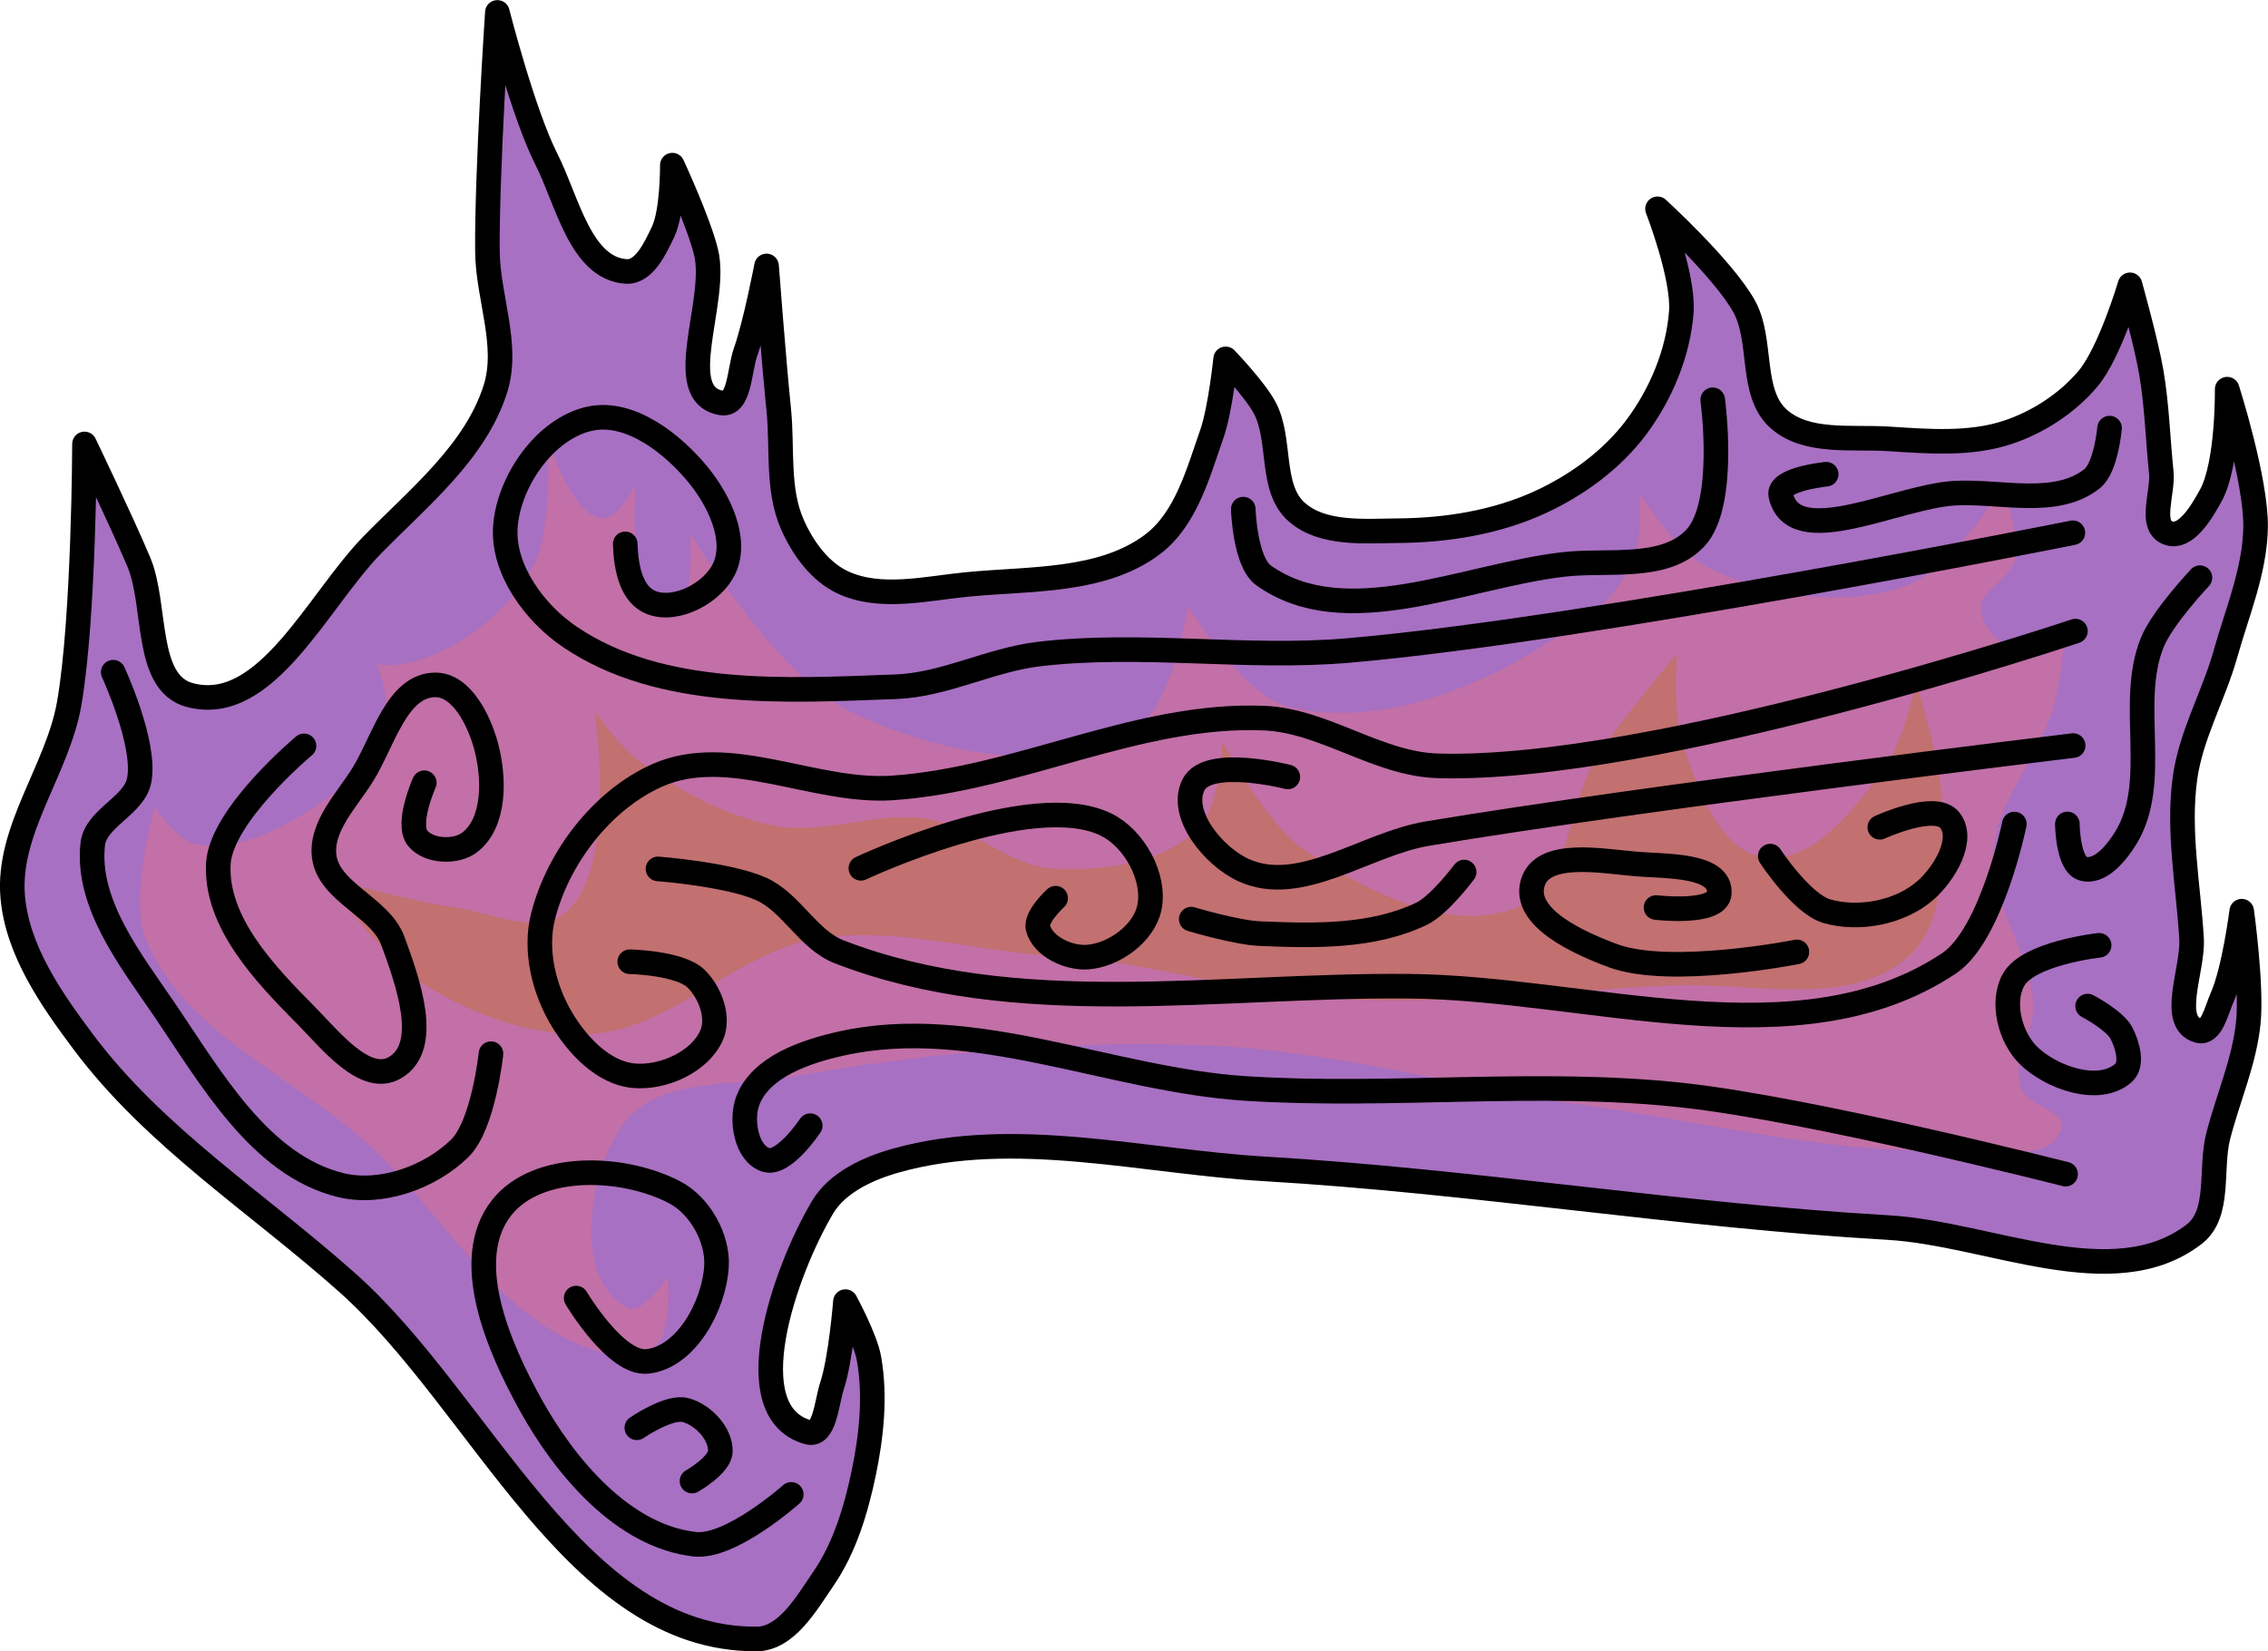<?xml version="1.0" encoding="UTF-8" standalone="no"?>
<!-- Created with Inkscape (http://www.inkscape.org/) -->

<svg
   width="23.06mm"
   height="16.79mm"
   viewBox="0 0 23.06 16.79"
   version="1.1"
   id="svg5"
   inkscape:version="1.2.2 (b0a8486541, 2022-12-01)"
   sodipodi:docname="arrow_left.svg"
   xmlns:inkscape="http://www.inkscape.org/namespaces/inkscape"
   xmlns:sodipodi="http://sodipodi.sourceforge.net/DTD/sodipodi-0.dtd"
   xmlns="http://www.w3.org/2000/svg"
   xmlns:svg="http://www.w3.org/2000/svg">
  <sodipodi:namedview
     id="namedview7"
     pagecolor="#4d4d4d"
     bordercolor="#666666"
     borderopacity="1.0"
     inkscape:pageshadow="2"
     inkscape:pageopacity="0"
     inkscape:pagecheckerboard="false"
     inkscape:document-units="mm"
     showgrid="false"
     inkscape:zoom="0.56569164"
     inkscape:cx="-51.264678"
     inkscape:cy="-12.374233"
     inkscape:window-width="956"
     inkscape:window-height="1037"
     inkscape:window-x="960"
     inkscape:window-y="0"
     inkscape:window-maximized="1"
     inkscape:current-layer="layer1"
     inkscape:showpageshadow="2"
     inkscape:deskcolor="#4d4d4d" />
  <defs
     id="defs2" />
  <g
     inkscape:label="Layer 1"
     inkscape:groupmode="layer"
     id="layer1"
     transform="translate(-98.384,-152.032)">
    <g
       id="g587246"
       transform="translate(80.514,-97.542)">
      <path
         style="opacity:1;fill:#a770c2;fill-opacity:1;fill-rule:nonzero;stroke:#000000;stroke-width:0.25;stroke-linecap:round;stroke-linejoin:round;stroke-opacity:1"
         d="m 25.562,266.239 c -1.838,0.014 -2.787,-2.398 -4.159,-3.621 -0.905,-0.807 -1.962,-1.48 -2.687,-2.451 -0.328,-0.438 -0.671,-0.932 -0.717,-1.477 -0.057,-0.68 0.459,-1.293 0.575,-1.965 0.151,-0.868 0.155,-2.637 0.155,-2.637 0,0 0.38,0.792 0.551,1.197 0.189,0.446 0.054,1.234 0.522,1.357 0.775,0.204 1.295,-0.957 1.856,-1.53 0.471,-0.481 1.048,-0.944 1.25,-1.587 0.139,-0.444 -0.078,-0.929 -0.082,-1.394 -0.007,-0.811 0.101,-2.431 0.101,-2.431 0,0 0.261,1.026 0.499,1.494 0.211,0.416 0.345,1.109 0.81,1.14 0.183,0.012 0.297,-0.237 0.376,-0.403 0.098,-0.206 0.094,-0.678 0.094,-0.678 0,0 0.27,0.581 0.344,0.89 0.119,0.498 -0.351,1.44 0.154,1.528 0.188,0.033 0.182,-0.336 0.246,-0.516 0.101,-0.284 0.214,-0.877 0.214,-0.877 0,0 0.074,0.974 0.124,1.461 0.04,0.391 -0.02,0.811 0.14,1.171 0.105,0.237 0.277,0.477 0.512,0.586 0.381,0.177 0.841,0.062 1.259,0.021 0.641,-0.063 1.375,-0.02 1.89,-0.408 0.34,-0.257 0.463,-0.725 0.604,-1.127 0.085,-0.243 0.139,-0.759 0.139,-0.759 0,0 0.299,0.311 0.398,0.499 0.172,0.326 0.048,0.812 0.323,1.057 0.263,0.234 0.686,0.194 1.038,0.191 0.489,-0.004 0.993,-0.085 1.437,-0.289 0.376,-0.173 0.732,-0.432 0.98,-0.764 0.251,-0.337 0.426,-0.755 0.457,-1.173 0.026,-0.357 -0.242,-1.047 -0.242,-1.047 0,0 0.663,0.604 0.879,0.989 0.196,0.349 0.054,0.882 0.354,1.148 0.282,0.25 0.735,0.179 1.111,0.202 0.406,0.026 0.834,0.062 1.22,-0.067 0.309,-0.103 0.602,-0.295 0.812,-0.543 0.225,-0.267 0.428,-0.956 0.428,-0.956 0,0 0.166,0.591 0.217,0.892 0.057,0.335 0.066,0.676 0.101,1.014 0.021,0.205 -0.126,0.54 0.066,0.616 0.18,0.071 0.345,-0.211 0.438,-0.381 0.176,-0.319 0.166,-1.08 0.166,-1.08 0,0 0.296,0.926 0.289,1.404 -0.007,0.441 -0.187,0.863 -0.306,1.287 -0.12,0.427 -0.352,0.826 -0.412,1.265 -0.074,0.54 0.035,1.09 0.067,1.634 0.018,0.311 -0.23,0.849 0.07,0.933 0.133,0.037 0.184,-0.21 0.24,-0.336 0.123,-0.274 0.2,-0.879 0.2,-0.879 0,0 0.105,0.757 0.067,1.133 -0.04,0.397 -0.208,0.771 -0.307,1.158 -0.084,0.331 0.027,0.786 -0.244,0.994 -0.823,0.632 -2.076,-0.008 -3.112,-0.068 -2.116,-0.122 -4.214,-0.472 -6.329,-0.596 -1.25,-0.073 -2.55,-0.423 -3.756,-0.086 -0.285,0.08 -0.599,0.223 -0.75,0.478 -0.388,0.657 -0.882,2.08 -0.146,2.285 0.17,0.047 0.188,-0.302 0.243,-0.469 0.091,-0.275 0.137,-0.859 0.137,-0.859 0,0 0.204,0.374 0.24,0.581 0.067,0.382 0.025,0.783 -0.054,1.163 -0.079,0.376 -0.194,0.76 -0.412,1.077 -0.172,0.251 -0.374,0.607 -0.678,0.61 z"
         id="path552511"
         sodipodi:nodetypes="aaaaacaaaaacaaacaaacaaaaaacaaaaaacaaaaacaaaacaaaaaacaaaaaaaaacaaaa" />
      <path
         style="opacity:1;fill:#c270a7;fill-opacity:1;fill-rule:nonzero;stroke:none;stroke-width:0.25;stroke-linecap:round;stroke-linejoin:round;stroke-opacity:1"
         d="m 23.78,263.255 c -0.902,-0.37 -1.413,-1.344 -2.125,-2.01 -0.766,-0.717 -1.925,-1.162 -2.309,-2.138 -0.163,-0.413 0.098,-1.327 0.098,-1.327 0,0 0.232,0.345 0.416,0.377 0.581,0.1 1.158,-0.331 1.632,-0.683 0.276,-0.205 0.406,-0.712 0.204,-1.145 0.569,0.085 1.394,-0.506 1.63,-1.075 0.155,-0.375 0.116,-1.212 0.116,-1.212 0,0 0.226,0.769 0.548,0.802 0.157,0.016 0.34,-0.329 0.34,-0.329 0,0 -0.095,1.286 0.349,1.284 0.275,-0.001 0.207,-0.797 0.207,-0.797 0,0 0.889,1.449 1.615,1.8 0.875,0.424 2.085,0.693 2.913,0.183 0.386,-0.238 0.533,-1.25 0.533,-1.25 0,0 0.558,0.914 1.03,1.027 1.076,0.258 2.285,-0.344 3.158,-1.024 0.187,-0.146 0.307,-0.376 0.378,-0.602 0.055,-0.178 0.024,-0.559 0.024,-0.559 0,0 0.368,0.593 0.663,0.747 0.588,0.307 1.342,0.424 1.978,0.232 0.348,-0.105 0.602,-0.423 0.831,-0.705 0.09,-0.111 0.203,-0.376 0.203,-0.376 0,0 0.201,0.516 0.152,0.774 -0.041,0.214 -0.391,0.336 -0.353,0.55 0.043,0.242 0.341,0.439 0.587,0.446 0.107,0.003 0.265,-0.18 0.265,-0.18 0,0 -0.049,0.47 -0.114,0.696 -0.145,0.512 -0.574,0.944 -0.61,1.475 -0.036,0.531 0.377,1.014 0.405,1.546 0.015,0.285 -0.216,0.574 -0.13,0.846 0.061,0.189 0.475,0.238 0.416,0.428 -0.111,0.354 -0.721,0.2 -1.091,0.213 -1.234,0.045 -2.455,-0.274 -3.678,-0.444 -1.308,-0.183 -2.594,-0.566 -3.913,-0.62 -1.412,-0.059 -2.836,0.072 -4.228,0.315 -0.581,0.101 -1.353,6.6e-4 -1.705,0.474 -0.373,0.503 -0.526,1.614 0.042,1.879 0.156,0.073 0.403,-0.323 0.403,-0.323 0,0 0.055,0.566 -0.134,0.72 -0.192,0.156 -0.514,0.079 -0.744,-0.015 z"
         id="path552582"
         sodipodi:nodetypes="aaacascscacacaacaaacaaacaaacaaaaaaaaaaacaa" />
      <path
         style="opacity:1;fill:#c27070;fill-opacity:1;fill-rule:nonzero;stroke:none;stroke-width:0.25;stroke-linecap:round;stroke-linejoin:round;stroke-opacity:1"
         d="m 23.878,260.086 c -0.583,0.033 -1.183,-0.186 -1.68,-0.492 -0.429,-0.264 -1.034,-1.103 -1.034,-1.103 0,0 0.877,0.248 1.327,0.31 0.375,0.051 0.843,0.291 1.134,0.049 0.529,-0.439 0.292,-2.04 0.292,-2.04 0,0 0.262,0.359 0.437,0.492 0.404,0.306 0.872,0.56 1.368,0.664 0.515,0.108 1.059,-0.151 1.578,-0.064 0.454,0.076 0.826,0.481 1.285,0.504 0.51,0.026 1.116,-0.051 1.476,-0.413 0.214,-0.216 0.239,-0.879 0.239,-0.879 0,0 0.447,0.845 0.829,1.1 0.629,0.421 1.505,0.881 2.196,0.573 0.519,-0.232 0.476,-1.036 0.782,-1.515 0.239,-0.374 0.815,-1.053 0.815,-1.053 0,0 -0.046,0.639 0.059,0.932 0.157,0.44 0.357,1.064 0.819,1.138 0.5,0.08 0.922,-0.492 1.228,-0.896 0.187,-0.247 0.325,-0.87 0.325,-0.87 0,0 0.258,0.801 0.259,1.215 7.52e-4,0.528 0.062,1.192 -0.326,1.55 -0.592,0.546 -1.593,0.274 -2.398,0.306 -1.088,0.043 -2.354,0.206 -3.441,0.133 -1.012,-0.068 -1.845,-0.369 -2.856,-0.43 -0.807,-0.049 -1.62,-0.309 -2.418,-0.178 -0.82,0.135 -1.467,0.921 -2.296,0.968 z"
         id="path560153"
         sodipodi:nodetypes="aacaacaaaaacaaacaaacaasssaa" />
      <path
         style="opacity:1;fill:none;fill-opacity:1;fill-rule:nonzero;stroke:#000000;stroke-width:0.25;stroke-linecap:round;stroke-linejoin:round;stroke-opacity:1"
         d="m 25.915,264.769 c 0,0 -0.616,0.549 -0.982,0.507 -0.727,-0.083 -1.317,-0.783 -1.671,-1.423 -0.326,-0.59 -0.708,-1.473 -0.29,-2.001 0.366,-0.461 1.239,-0.427 1.76,-0.153 0.254,0.134 0.439,0.463 0.423,0.75 -0.023,0.398 -0.306,0.925 -0.703,0.968 -0.321,0.035 -0.724,-0.644 -0.724,-0.644"
         id="path562794"
         sodipodi:nodetypes="caaaaaac" />
      <path
         style="opacity:1;fill:none;fill-opacity:1;fill-rule:nonzero;stroke:#000000;stroke-width:0.25;stroke-linecap:round;stroke-linejoin:round;stroke-opacity:1"
         d="m 24.345,264.092 c 0,0 0.325,-0.225 0.495,-0.18 0.177,0.047 0.36,0.238 0.354,0.421 -0.004,0.139 -0.288,0.301 -0.288,0.301"
         id="path567662"
         sodipodi:nodetypes="caac" />
      <path
         style="opacity:1;fill:none;fill-opacity:1;fill-rule:nonzero;stroke:#000000;stroke-width:0.25;stroke-linecap:round;stroke-linejoin:round;stroke-opacity:1"
         d="m 22.862,260.288 c 0,0 -0.076,0.725 -0.317,0.962 -0.302,0.296 -0.802,0.475 -1.213,0.374 -0.818,-0.202 -1.316,-1.087 -1.79,-1.784 -0.344,-0.505 -0.796,-1.076 -0.729,-1.683 0.03,-0.266 0.42,-0.386 0.472,-0.648 0.074,-0.37 -0.264,-1.1 -0.264,-1.1"
         id="path570098"
         sodipodi:nodetypes="caaaaac" />
      <path
         style="opacity:1;fill:none;fill-opacity:1;fill-rule:nonzero;stroke:#000000;stroke-width:0.25;stroke-linecap:round;stroke-linejoin:round;stroke-opacity:1"
         d="m 20.961,257.158 c 0,0 -0.845,0.705 -0.871,1.199 -0.031,0.593 0.474,1.121 0.892,1.542 0.246,0.248 0.602,0.707 0.904,0.531 0.371,-0.216 0.126,-0.884 -0.021,-1.287 -0.126,-0.348 -0.655,-0.495 -0.699,-0.863 -0.036,-0.303 0.229,-0.568 0.391,-0.827 0.208,-0.332 0.346,-0.912 0.738,-0.915 0.268,-0.002 0.445,0.359 0.516,0.618 0.087,0.32 0.098,0.776 -0.162,0.981 -0.139,0.11 -0.418,0.098 -0.531,-0.038 -0.121,-0.146 0.066,-0.566 0.066,-0.566"
         id="path570100"
         sodipodi:nodetypes="caaaaaaaaaac" />
      <path
         style="opacity:1;fill:none;fill-opacity:1;fill-rule:nonzero;stroke:#000000;stroke-width:0.25;stroke-linecap:round;stroke-linejoin:round;stroke-opacity:1"
         d="m 38.872,261.513 c 0,0 -2.571,-0.657 -3.886,-0.802 -1.474,-0.162 -2.968,0.025 -4.448,-0.069 -1.377,-0.087 -2.768,-0.758 -4.115,-0.457 -0.363,0.081 -0.819,0.235 -0.95,0.582 -0.074,0.196 -0.015,0.538 0.185,0.601 0.181,0.057 0.45,-0.348 0.45,-0.348"
         id="path572538"
         sodipodi:nodetypes="caaaaac" />
      <path
         style="opacity:1;fill:none;fill-opacity:1;fill-rule:nonzero;stroke:#000000;stroke-width:0.25;stroke-linecap:round;stroke-linejoin:round;stroke-opacity:1"
         d="m 38.946,254.991 c 0,0 -4.885,0.982 -7.361,1.197 -1.048,0.091 -2.111,-0.087 -3.155,0.037 -0.494,0.059 -0.957,0.314 -1.454,0.332 -1.116,0.041 -2.387,0.119 -3.312,-0.507 -0.357,-0.241 -0.683,-0.683 -0.656,-1.113 0.03,-0.466 0.404,-1.007 0.86,-1.106 0.408,-0.088 0.846,0.256 1.108,0.58 0.204,0.253 0.394,0.643 0.26,0.939 -0.113,0.248 -0.48,0.446 -0.736,0.354 -0.207,-0.075 -0.265,-0.344 -0.273,-0.6"
         id="path574977"
         sodipodi:nodetypes="caaaaaaaaac" />
      <path
         style="opacity:1;fill:none;fill-opacity:1;fill-rule:nonzero;stroke:#000000;stroke-width:0.25;stroke-linecap:round;stroke-linejoin:round;stroke-opacity:1"
         d="m 38.972,255.991 c 0,0 -4.277,1.436 -6.485,1.37 -0.61,-0.018 -1.155,-0.46 -1.765,-0.485 -1.282,-0.053 -2.503,0.626 -3.783,0.71 -0.794,0.052 -1.656,-0.451 -2.384,-0.129 -0.562,0.249 -1.011,0.836 -1.163,1.432 -0.089,0.346 0.008,0.748 0.193,1.053 0.159,0.264 0.421,0.542 0.727,0.57 0.297,0.028 0.675,-0.139 0.794,-0.413 0.079,-0.181 -0.016,-0.434 -0.158,-0.573 -0.166,-0.163 -0.675,-0.173 -0.675,-0.173"
         id="path577417"
         sodipodi:nodetypes="caaaaaaaaac" />
      <path
         style="opacity:1;fill:none;fill-opacity:1;fill-rule:nonzero;stroke:#000000;stroke-width:0.25;stroke-linecap:round;stroke-linejoin:round;stroke-opacity:1"
         d="m 38.351,257.953 c 0,0 -0.231,1.128 -0.665,1.417 -1.526,1.016 -3.662,0.248 -5.495,0.232 -1.933,-0.018 -3.987,0.35 -5.789,-0.35 -0.314,-0.122 -0.48,-0.492 -0.784,-0.635 -0.326,-0.152 -1.058,-0.208 -1.058,-0.208"
         id="path577419"
         sodipodi:nodetypes="caaaac" />
      <path
         style="opacity:1;fill:none;fill-opacity:1;fill-rule:nonzero;stroke:#000000;stroke-width:0.25;stroke-linecap:round;stroke-linejoin:round;stroke-opacity:1"
         d="m 39.213,259.186 c 0,0 -0.725,0.079 -0.873,0.356 -0.123,0.228 -0.031,0.58 0.153,0.762 0.233,0.23 0.718,0.397 0.965,0.182 0.102,-0.088 0.044,-0.284 -0.017,-0.405 -0.067,-0.132 -0.345,-0.277 -0.345,-0.277"
         id="path577421"
         sodipodi:nodetypes="caaaac" />
      <path
         style="opacity:1;fill:none;fill-opacity:1;fill-rule:nonzero;stroke:#000000;stroke-width:0.25;stroke-linecap:round;stroke-linejoin:round;stroke-opacity:1"
         d="m 38.949,257.155 c 0,0 -4.39,0.53 -6.57,0.896 -0.624,0.105 -1.285,0.632 -1.862,0.372 -0.307,-0.138 -0.666,-0.574 -0.51,-0.873 0.148,-0.284 0.957,-0.076 0.957,-0.076"
         id="path579864"
         sodipodi:nodetypes="caaac" />
      <path
         style="opacity:1;fill:none;fill-opacity:1;fill-rule:nonzero;stroke:#000000;stroke-width:0.25;stroke-linecap:round;stroke-linejoin:round;stroke-opacity:1"
         d="m 26.623,258.403 c 0,0 1.736,-0.818 2.494,-0.444 0.285,0.14 0.505,0.535 0.439,0.846 -0.056,0.262 -0.362,0.483 -0.63,0.501 -0.194,0.013 -0.453,-0.108 -0.502,-0.296 -0.029,-0.114 0.179,-0.303 0.179,-0.303"
         id="path579866"
         sodipodi:nodetypes="caaaac" />
      <path
         style="opacity:1;fill:none;fill-opacity:1;fill-rule:nonzero;stroke:#000000;stroke-width:0.25;stroke-linecap:round;stroke-linejoin:round;stroke-opacity:1"
         d="m 36.14,259.253 c 0,0 -1.287,0.256 -1.872,0.038 -0.343,-0.128 -0.915,-0.383 -0.815,-0.735 0.098,-0.347 0.704,-0.225 1.063,-0.196 0.294,0.024 0.852,0.003 0.835,0.297 -0.013,0.219 -0.643,0.145 -0.643,0.145"
         id="path579868"
         sodipodi:nodetypes="caaaac" />
      <path
         style="opacity:1;fill:none;fill-opacity:1;fill-rule:nonzero;stroke:#000000;stroke-width:0.25;stroke-linecap:round;stroke-linejoin:round;stroke-opacity:1"
         d="m 35.869,258.279 c 0,0 0.318,0.485 0.575,0.56 0.329,0.095 0.749,0.013 1.006,-0.214 0.188,-0.166 0.4,-0.515 0.244,-0.712 -0.148,-0.187 -0.711,0.073 -0.711,0.073"
         id="path579870"
         sodipodi:nodetypes="caaac" />
      <path
         style="opacity:1;fill:none;fill-opacity:1;fill-rule:nonzero;stroke:#000000;stroke-width:0.25;stroke-linecap:round;stroke-linejoin:round;stroke-opacity:1"
         d="m 32.757,258.441 c 0,0 -0.251,0.337 -0.433,0.424 -0.499,0.24 -1.095,0.226 -1.648,0.202 -0.236,-0.01 -0.694,-0.147 -0.694,-0.147"
         id="path579872"
         sodipodi:nodetypes="caac" />
      <path
         style="opacity:1;fill:none;fill-opacity:1;fill-rule:nonzero;stroke:#000000;stroke-width:0.25;stroke-linecap:round;stroke-linejoin:round;stroke-opacity:1"
         d="m 30.511,254.751 c 0,0 0.016,0.538 0.207,0.674 0.827,0.588 2.034,0.008 3.042,-0.111 0.456,-0.054 1.037,0.065 1.349,-0.271 0.321,-0.346 0.175,-1.404 0.175,-1.404"
         id="path582320"
         sodipodi:nodetypes="caaac" />
      <path
         style="opacity:1;fill:none;fill-opacity:1;fill-rule:nonzero;stroke:#000000;stroke-width:0.25;stroke-linecap:round;stroke-linejoin:round;stroke-opacity:1"
         d="m 36.438,254.396 c 0,0 -0.499,0.049 -0.462,0.214 0.13,0.574 1.177,0.014 1.764,-0.021 0.469,-0.027 1.034,0.145 1.402,-0.148 0.142,-0.113 0.177,-0.514 0.177,-0.514"
         id="path582324"
         sodipodi:nodetypes="caaac" />
      <path
         style="opacity:1;fill:none;fill-opacity:1;fill-rule:nonzero;stroke:#000000;stroke-width:0.25;stroke-linecap:round;stroke-linejoin:round;stroke-opacity:1"
         d="m 38.89,257.952 c 0,0 0.003,0.404 0.155,0.453 0.174,0.055 0.35,-0.163 0.444,-0.319 0.342,-0.571 0.015,-1.362 0.264,-1.979 0.102,-0.253 0.485,-0.659 0.485,-0.659"
         id="path582326"
         sodipodi:nodetypes="caaac" />
    </g>
  </g>
</svg>
